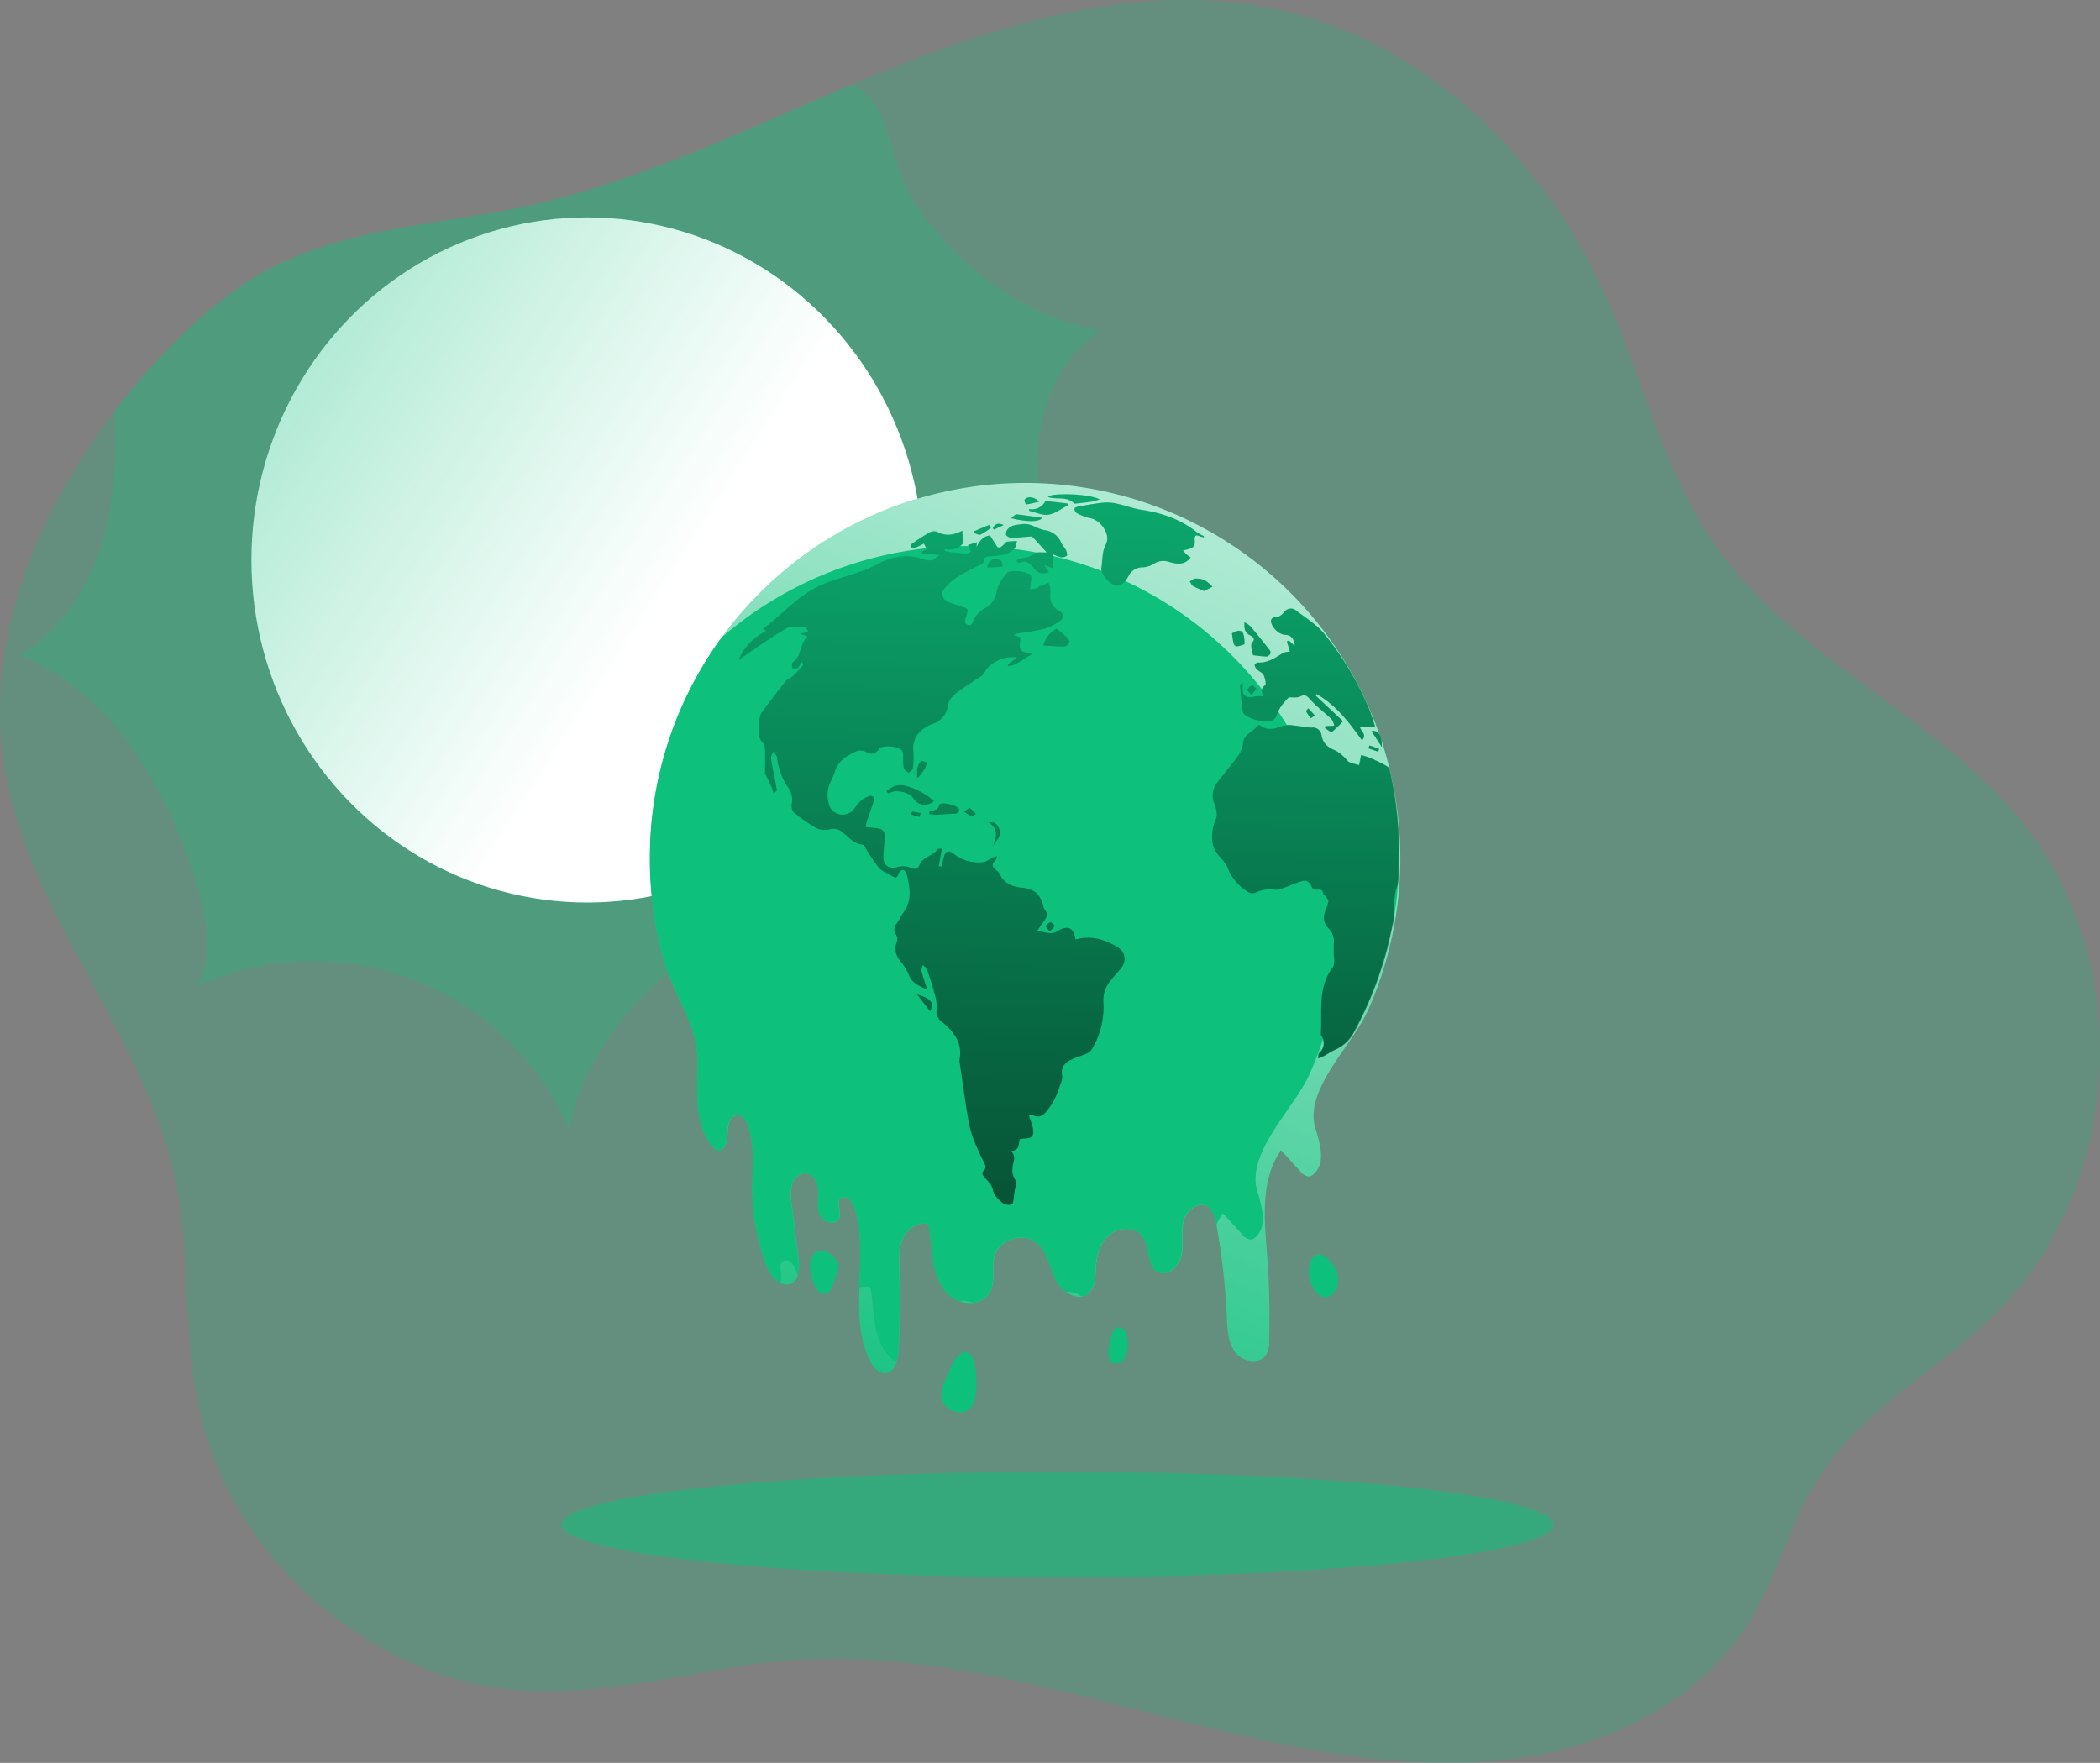 <svg id="Layer_1" data-name="Layer 1" xmlns="http://www.w3.org/2000/svg" xmlns:xlink="http://www.w3.org/1999/xlink" viewBox="0 0 608.15 510.57"><rect x="0" y="0" width="608.15" height="510.57" fill="#808080" stroke="none"/><defs><linearGradient id="linear-gradient" x1="-136.96" y1="-36.06" x2="208.56" y2="187.05" gradientUnits="userSpaceOnUse"><stop offset="0" stop-color="#fff" stop-opacity="0"/><stop offset="0.95" stop-color="#fff"/></linearGradient><linearGradient id="linear-gradient-2" x1="260.65" y1="421.99" x2="429.95" y2="-2.51" xlink:href="#linear-gradient"/><linearGradient id="linear-gradient-3" x1="300.15" y1="85.1" x2="290.28" y2="572.78" gradientUnits="userSpaceOnUse"><stop offset="0" stop-color="#010101" stop-opacity="0"/><stop offset="0.95" stop-color="#010101"/></linearGradient><linearGradient id="linear-gradient-4" x1="408.62" y1="87.36" x2="398.75" y2="575.04" xlink:href="#linear-gradient-3"/><linearGradient id="linear-gradient-5" x1="408.43" y1="87.29" x2="398.55" y2="574.97" xlink:href="#linear-gradient-3"/><linearGradient id="linear-gradient-6" x1="358.64" y1="86.28" x2="348.77" y2="573.96" xlink:href="#linear-gradient-3"/><linearGradient id="linear-gradient-7" x1="328.99" y1="85.68" x2="319.12" y2="573.36" xlink:href="#linear-gradient-3"/><linearGradient id="linear-gradient-8" x1="293.93" y1="84.97" x2="284.06" y2="572.65" xlink:href="#linear-gradient-3"/><linearGradient id="linear-gradient-9" x1="393.51" y1="86.99" x2="383.64" y2="574.67" xlink:href="#linear-gradient-3"/><linearGradient id="linear-gradient-10" x1="335.32" y1="85.81" x2="325.45" y2="573.49" xlink:href="#linear-gradient-3"/><linearGradient id="linear-gradient-11" x1="339.52" y1="85.89" x2="329.64" y2="573.57" xlink:href="#linear-gradient-3"/><linearGradient id="linear-gradient-12" x1="332.25" y1="85.75" x2="322.38" y2="573.42" xlink:href="#linear-gradient-3"/><linearGradient id="linear-gradient-13" x1="303.83" y1="85.17" x2="293.96" y2="572.85" xlink:href="#linear-gradient-3"/><linearGradient id="linear-gradient-14" x1="376.85" y1="86.65" x2="366.98" y2="574.33" xlink:href="#linear-gradient-3"/><linearGradient id="linear-gradient-15" x1="387.94" y1="86.87" x2="378.07" y2="574.55" xlink:href="#linear-gradient-3"/><linearGradient id="linear-gradient-16" x1="325.98" y1="85.62" x2="316.1" y2="573.3" xlink:href="#linear-gradient-3"/><linearGradient id="linear-gradient-17" x1="297.14" y1="85.04" x2="287.26" y2="572.71" xlink:href="#linear-gradient-3"/><linearGradient id="linear-gradient-18" x1="317.03" y1="85.44" x2="307.16" y2="573.12" xlink:href="#linear-gradient-3"/><linearGradient id="linear-gradient-19" x1="299.2" y1="85.08" x2="289.33" y2="572.76" xlink:href="#linear-gradient-3"/><linearGradient id="linear-gradient-20" x1="318.47" y1="85.47" x2="308.6" y2="573.15" xlink:href="#linear-gradient-3"/><linearGradient id="linear-gradient-21" x1="313.17" y1="85.36" x2="303.3" y2="573.04" xlink:href="#linear-gradient-3"/><linearGradient id="linear-gradient-22" x1="327.41" y1="85.65" x2="317.54" y2="573.33" xlink:href="#linear-gradient-3"/><linearGradient id="linear-gradient-23" x1="428.59" y1="87.7" x2="418.71" y2="575.38" xlink:href="#linear-gradient-3"/><linearGradient id="linear-gradient-24" x1="311.35" y1="85.32" x2="301.47" y2="573" xlink:href="#linear-gradient-3"/><linearGradient id="linear-gradient-25" x1="392.21" y1="86.96" x2="382.34" y2="574.64" xlink:href="#linear-gradient-3"/><linearGradient id="linear-gradient-26" x1="335.09" y1="85.8" x2="325.21" y2="573.48" xlink:href="#linear-gradient-3"/><linearGradient id="linear-gradient-27" x1="409.29" y1="87.31" x2="399.41" y2="574.98" xlink:href="#linear-gradient-3"/><linearGradient id="linear-gradient-28" x1="295.62" y1="85.01" x2="285.74" y2="572.68" xlink:href="#linear-gradient-3"/><linearGradient id="linear-gradient-29" x1="317.8" y1="85.45" x2="307.93" y2="573.13" xlink:href="#linear-gradient-3"/><linearGradient id="linear-gradient-30" x1="427.82" y1="87.68" x2="417.95" y2="575.36" xlink:href="#linear-gradient-3"/></defs><title>Global Warming</title><path d="M605.2,381.71C589,397.84,567.44,408.89,554.78,428c-8.87,13.36-12.55,29.59-21,43.2-17,27.27-50.91,40-83.06,40.56-70.86,1.3-137.44-39.86-209-27.94-36.22,6-66.79,14.27-101.15-3.82C113,465.44,91.06,439.14,84.71,408.33c-4.38-21.22-2.14-43.38-6.45-64.59-8.63-42.49-42.39-76.89-49.54-119.66-6.14-36.93,8.9-74,32-104,4.14-5.36,8.52-10.52,13.12-15.39,9.53-10.13,20.05-19.6,32.39-26,22.09-11.46,47.93-12.34,72.3-17.49,33.38-7,64.3-22.27,95.75-35.59q6.58-2.84,13.22-5.47C323.66,5.71,363.49-4.63,401.21,4.83c41,10.28,73.77,43.41,91.13,82,10.87,24,16.65,50.7,31.8,72.33,23.42,33.48,65.43,49.72,90.36,82.08C645.81,281.86,641.6,345.6,605.2,381.71Z" transform="translate(-27.34 -1.19)" fill="#0dc07c" opacity="0.24" style="isolation:isolate"/><path d="M377.05,222.22c-36.49-2.25-71.28,14-104.2,29.87-17.36,8.34-34.89,16.83-49.86,29s-27.28,28.54-30.82,47.47A80.51,80.51,0,0,0,84.11,287.08c5-7.47,3.44-17.39,1.12-26.08-7.74-29.14-24.33-58.35-52.1-70.16,12.13-7.12,20.13-19.88,24-33.38,3.44-12.06,3.86-24.79,3.37-37.38,4.14-5.36,8.52-10.52,13.11-15.39,9.54-10.13,20.06-19.6,32.4-26,22.09-11.46,47.93-12.34,72.3-17.49,33.38-7,64.3-22.27,95.75-35.59a15.49,15.49,0,0,1,5.79,4.56c5.64,7.33,6.55,20.33,11.85,28.78,12.06,19.29,32.05,33.8,54.52,38-15,9.61-20.58,29.77-17.53,47.37s13.11,33.1,23.74,47.44Q364.08,207.47,377.05,222.22Z" transform="translate(-27.34 -1.19)" fill="#0dc07c" opacity="0.24" style="isolation:isolate"/><ellipse cx="170.05" cy="162.18" rx="97.24" ry="99.21" fill="#0dc07c"/><ellipse cx="170.05" cy="162.18" rx="97.24" ry="99.21" fill="url(#linear-gradient)"/><path d="M423.27,294.23c-4.46,9.86-18.41,22.65-15,33.77,1.37,4.42,3,9.92-.35,13.11a2.51,2.51,0,0,1-1.51.81,3.29,3.29,0,0,1-2.45-1.44c-1.9-2-3.75-4.1-5.65-6.17-6.06,8.62-4.8,20.16-4,30.64a234.47,234.47,0,0,1,.56,24.72,8,8,0,0,1-.71,3.65c-1.68,3.12-6.83,2.49-9-.35s-2.39-6.66-2.53-10.24a201.62,201.62,0,0,0-3-26.75c0-.07,0-.18,0-.25-.38-2-.91-4.17-2.66-5.15-2.81-1.58-6.21,1.4-6.91,4.52s.11,6.45-.52,9.57-3.76,6.31-6.67,5c-3.57-1.62-2.34-7.16-4.62-10.35-2-2.84-6.63-2.84-9.4-.63s-3.89,5.86-4.1,9.36c-.21,2.88-.11,6.25-2.42,7.93a4,4,0,0,1-1.68.73,5.76,5.76,0,0,1-4.46-1.33,9.58,9.58,0,0,1-3.19-3.78c-1.68-3.58-2.35-7.89-5.4-10.42-3.85-3.19-10.73-1.08-12.2,3.72-1,3.43.39,7.47-1.37,10.59a6.36,6.36,0,0,1-4.77,3.05,8.79,8.79,0,0,1-4.24-.53,6.18,6.18,0,0,1-1.37-.66c-3.33-2.07-5.08-6-5.85-9.86s-.77-7.85-1.58-11.71c-2.87-.91-6.06,1.23-7.33,4s-1.15,6-1.08,9c.24,7.82.17,15.67-.21,23.49a14.73,14.73,0,0,1-.6,3.4c-.6,1.76-1.65,3.16-3.4,3.23-1.93,0-3.4-1.79-4.28-3.54-3.26-6.52-3.36-13.82-3.08-21.21.28-7.86.91-15.82-1.41-23.15-.56-1.78-2.42-3.92-3.92-2.77s.21,3.93-.56,5.79c-.88,2.14-4.39,1.33-5.44-.7s-.56-4.49-.56-6.77-1-5-3.23-5.47c-1.85-.38-3.71,1.12-4.34,2.95a12,12,0,0,0-.18,5.68c.67,5.33,1.33,10.66,2,16a11.39,11.39,0,0,1-.25,4.87,3.4,3.4,0,0,1-5.12,2.14,10.37,10.37,0,0,1-4-5.26,63.51,63.51,0,0,1-4-21.49c0-6.25.8-12.63-1.13-18.52-.49-1.57-1.57-3.33-3.22-3.26-2.21,0-2.81,3.05-2.81,5.26s-.91,5.23-3.12,5c-3.54-3.16-5-8.07-5.47-12.8s.14-9.5-.1-14.24c-.56-10.45-6.49-17.35-9.29-26.75a106.12,106.12,0,0,1-4.49-30.92,108.35,108.35,0,0,1,20.72-63.85s0,0,0,0a108.63,108.63,0,0,1,187,108.34Z" transform="translate(-27.34 -1.19)" fill="#0dc07c"/><path d="M423.27,294.23c-4.46,9.86-18.41,22.65-15,33.77,1.37,4.42,3,9.92-.35,13.11a2.51,2.51,0,0,1-1.51.81,3.29,3.29,0,0,1-2.45-1.44c-1.9-2-3.75-4.1-5.65-6.17-6.06,8.62-4.8,20.16-4,30.64a234.47,234.47,0,0,1,.56,24.72,8,8,0,0,1-.71,3.65c-1.68,3.12-6.83,2.49-9-.35s-2.39-6.66-2.53-10.24a201.62,201.62,0,0,0-3-26.75c0-.07,0-.18,0-.25-.38-2-.91-4.17-2.66-5.15-2.81-1.58-6.21,1.4-6.91,4.52s.11,6.45-.52,9.57-3.76,6.31-6.67,5c-3.57-1.62-2.34-7.16-4.62-10.35-2-2.84-6.63-2.84-9.4-.63s-3.89,5.86-4.1,9.36c-.21,2.88-.11,6.25-2.42,7.93a4,4,0,0,1-1.68.73,5.76,5.76,0,0,1-4.46-1.33,9.58,9.58,0,0,1-3.19-3.78c-1.68-3.58-2.35-7.89-5.4-10.42-3.85-3.19-10.73-1.08-12.2,3.72-1,3.43.39,7.47-1.37,10.59a6.36,6.36,0,0,1-4.77,3.05,8.79,8.79,0,0,1-4.24-.53,6.18,6.18,0,0,1-1.37-.66c-3.33-2.07-5.08-6-5.85-9.86s-.77-7.85-1.58-11.71c-2.87-.91-6.06,1.23-7.33,4s-1.15,6-1.08,9c.24,7.82.17,15.67-.21,23.49a14.73,14.73,0,0,1-.6,3.4c-.6,1.76-1.65,3.16-3.4,3.23-1.93,0-3.4-1.79-4.28-3.54-3.26-6.52-3.36-13.82-3.08-21.21.28-7.86.91-15.82-1.41-23.15-.56-1.78-2.42-3.92-3.92-2.77s.21,3.93-.56,5.79c-.88,2.14-4.39,1.33-5.44-.7s-.56-4.49-.56-6.77-1-5-3.23-5.47c-1.85-.38-3.71,1.12-4.34,2.95a12,12,0,0,0-.18,5.68c.67,5.33,1.33,10.66,2,16a11.39,11.39,0,0,1-.25,4.87,3.4,3.4,0,0,1-5.12,2.14,10.37,10.37,0,0,1-4-5.26,63.51,63.51,0,0,1-4-21.49c0-6.25.8-12.63-1.13-18.52-.49-1.57-1.57-3.33-3.22-3.26-2.21,0-2.81,3.05-2.81,5.26s-.91,5.23-3.12,5c-3.54-3.16-5-8.07-5.47-12.8s.14-9.5-.1-14.24c-.56-10.45-6.49-17.35-9.29-26.75a106.12,106.12,0,0,1-4.49-30.92,108.35,108.35,0,0,1,20.72-63.85s0,0,0,0a108.63,108.63,0,0,1,187,108.34Z" transform="translate(-27.34 -1.19)" fill="url(#linear-gradient-2)"/><path d="M406.47,312.5c-4.42,9.85-18.41,22.62-15,33.77,1.33,4.41,2.95,9.92-.39,13.11a2.41,2.41,0,0,1-1.5.81,3.34,3.34,0,0,1-2.46-1.44l-5.64-6.17a18.8,18.8,0,0,0-1.93,3.4c0-.07,0-.18,0-.25-.38-2-.91-4.17-2.66-5.15-2.81-1.58-6.21,1.4-6.91,4.52s.11,6.45-.52,9.57-3.76,6.31-6.67,5c-3.57-1.62-2.34-7.16-4.62-10.35-2-2.84-6.63-2.84-9.4-.63s-3.89,5.86-4.1,9.36c-.21,2.88-.11,6.25-2.42,7.93a4,4,0,0,1-1.68.73,6.1,6.1,0,0,0-4.46-1.33,9.58,9.58,0,0,1-3.19-3.78c-1.68-3.58-2.35-7.89-5.4-10.42-3.85-3.19-10.73-1.08-12.2,3.72-1,3.43.39,7.47-1.37,10.59a6.36,6.36,0,0,1-4.77,3.05,7.55,7.55,0,0,0-4.24-.53,6.18,6.18,0,0,1-1.37-.66c-3.33-2.07-5.08-6-5.85-9.86s-.77-7.85-1.58-11.71c-2.87-.91-6.06,1.23-7.33,4s-1.15,6-1.08,9c.24,7.82.17,15.67-.21,23.49a14.73,14.73,0,0,1-.6,3.4.26.26,0,0,1-.14-.07c-3.33-2.1-5.08-6-5.86-9.85s-.77-7.85-1.54-11.71a4.81,4.81,0,0,0-3.22.11c.28-7.86.91-15.82-1.41-23.15-.56-1.78-2.42-3.92-3.92-2.77s.21,3.93-.56,5.79c-.88,2.14-4.39,1.33-5.44-.7s-.56-4.49-.56-6.77-1-5-3.23-5.47c-1.85-.38-3.71,1.12-4.34,2.95a12,12,0,0,0-.18,5.68c.67,5.33,1.33,10.66,2,16a11.39,11.39,0,0,1-.25,4.87c-.11-.42-.21-.88-.35-1.3-.56-1.82-2.42-3.93-3.93-2.77s.21,3.93-.56,5.79a1.46,1.46,0,0,1-.28.42,10.37,10.37,0,0,1-4-5.26,63.51,63.51,0,0,1-4-21.49c0-6.25.8-12.63-1.13-18.52-.49-1.57-1.57-3.33-3.22-3.26-2.21,0-2.81,3.05-2.81,5.26s-.91,5.23-3.12,5c-3.54-3.16-5-8.07-5.47-12.8s.14-9.5-.1-14.24c-.56-10.45-6.49-17.35-9.29-26.75a106.12,106.12,0,0,1-4.49-30.92,108.35,108.35,0,0,1,20.72-63.85s0,0,0,0A108.62,108.62,0,0,1,406.47,312.5Z" transform="translate(-27.34 -1.19)" fill="#0dc07c"/><path d="M350.8,275.37c-3.68-2.12-7.64-3.4-12-2.07-.46-3.45-2.21-4.25-5.3-2.43a3.2,3.2,0,0,1-1.73.6c-1.3-.09-2.59-.4-4.09-.66.59-.85,1.21-1.77,1.88-2.66.87-1.13,1.41-2.25.32-3.57a2.75,2.75,0,0,1-.42-1c-.86-3.38-2.56-4.91-6-5.27-2.84-.3-5.31-1.14-6.6-4a2.75,2.75,0,0,0-.88-1c-1.24-.91-1.66-1.83-.33-3,.28-.26.31-.8.45-1.21-1.71.46-3,1.75-4.39,1.83a11.52,11.52,0,0,1-8.16-2.46c-1.4-1.15-2.43-.87-2.89.94-.24.92-.44,1.84-.66,2.76l-.81-.17c.31-1.61.61-3.22.94-5-.39,0-1.11-.1-1.28.15-1.37,2-4.3,2.13-5.27,4.59-.48,1.23-1.32,1.29-2.6.75a5.6,5.6,0,0,0-3.59-.22c-2.44.76-4.3-.35-4.23-2.95.06-1.89.27-3.78.42-5.67a2.14,2.14,0,0,0-2-2.53c-1.11-.18-2.23-.26-3.58-.41.19-.79.31-1.45.52-2.08.56-1.68,1.2-3.34,1.72-5s-.17-2.34-1.66-1.7a7.55,7.55,0,0,0-3.11,2.47c-1.08,1.56-2.18,2.77-4.2,2.71a4,4,0,0,1-3.91-3.06,9.32,9.32,0,0,1-.17-4.42c.36-1.7,1.41-3.24,1.9-4.92,1-3.31,3.64-4.73,6.42-6a3.35,3.35,0,0,1,2.53.23c1.62.86,2.77.81,3.87-.83.87-1.3,6-.79,6.74.62a4.78,4.78,0,0,1,.23,1.84,14.27,14.27,0,0,0,.15,3c.16.59.93,1,1.43,1.5.44-.46,1.2-.89,1.26-1.4a21.82,21.82,0,0,0,.12-4.71c-.38-4.34,2.08-6.77,5.68-8.15a6.19,6.19,0,0,0,4.28-5.05c.4-2.69,2.41-3.78,4.23-5.1s4-2.62,5.91-3.94a2,2,0,0,0,.52-.77c1.35-2.85,5.93-5,9.35-4.3l-2.66,2,.28.45c2.69-.29,4.51-2.47,6.94-3.46-1.2-.5-2.84-.45-3.4-1.2s-.13-2.35-.13-3.7l-2.1-.66c1-.28,1.42-.46,1.87-.53a63.64,63.64,0,0,0,6.92-1.17,14,14,0,0,0,4.81-2.42c1.41-1.14,1-2.27-.67-3.08a3.54,3.54,0,0,1-.84-.67c-1.35-1.31-1.47-2.89-1.25-4.67A7.32,7.32,0,0,0,331,170c-.78.28-1.58.54-2.35.87-.4.17-.72.57-1.13.69a11.92,11.92,0,0,1-1.9.28c.08-.59.19-1.17.23-1.77s.34-1.7,0-2.2c-.85-1.24-6.06-1.83-6.95-.7-1.22,1.55-2.59,3.34-2.88,5.18a6.72,6.72,0,0,1-3.84,5.19A9,9,0,0,0,309.7,180c-.64.84-.64,2.68-2.1,2.14s-.53-2.07-.23-3.12.27-1.57-.79-1.91c-1.55-.49-3.1-1-4.63-1.55-1.38-.48-2.19-2.37-1.47-3.41,2.31-3.3,5.86-4.89,9.26-6.69.89-.47,2.45-1.05,2.46-1.6,0-1.42.87-1.38,1.68-1.51a40.78,40.78,0,0,0,4.32-.55,6.71,6.71,0,0,0,2.82-1.62c.53-.5.58-1.49.85-2.26a19.77,19.77,0,0,0-2.89.16c-.43.08-.75.65-1.14,1s-1,.8-1.38,1l-2.41-3.81c-2.18.22-3.15,1.79-4,3.52.05-.38.11-.76.23-1.56l-2.62.8c.28.58.56,1.17.9,1.9-.35.17-.85.61-1.33.59-1.53-.05-3.06-.25-4.58-.43a17.54,17.54,0,0,1-1.72-.36c0-.18,0-.36,0-.54a5.1,5.1,0,0,0,5.29-1.61c-.08-1.48-.13-2.54-.19-3.71-2.38,1.26-4.79,1.72-7.33.32a2.69,2.69,0,0,0-2.18.21,55.77,55.77,0,0,0-5.09,3.28c-.28.19-.25.82-.37,1.25a4.34,4.34,0,0,0,1.31-.09c.93-.38,1.81-.86,2.53-1.21.41.79.63,1.21.84,1.63l-1.38.67c0,.19,0,.37,0,.55l5.07.48c-.95.63-1.65,1.46-2.44,1.54a8,8,0,0,1-3.07-.61c-4.71-1.42-9-.28-13.12,2a34.35,34.35,0,0,1-5.35,2.2c-3.56,1.25-7.28,2.13-10.69,3.69-6.31,2.87-10.76,8.32-16.26,12.33-.09.07-.12.21-.2.36l1,.41a16.71,16.71,0,0,0-8.09,8.41,7.77,7.77,0,0,0,1.27-.84c4.19-2.81,8.29-5.77,12.64-8.29,1.35-.78,3.39-.46,5.11-.45.39,0,.78.82,1.25,1.35l-2.55.7,2.28.71c-2.38,2.15-1.63,5.62-4.22,7.48-.31.22-.37,1-.27,1.49a1.19,1.19,0,0,0,1,.58,2.66,2.66,0,0,0,1.17-1,4,4,0,0,0,.37-1.19c.46.33.77.87.64,1a36.51,36.51,0,0,1-3,3.2c-.56.53-1.48.73-1.95,1.31-2.43,3.05-4.81,6.14-7.1,9.31a5.23,5.23,0,0,0-.62,2.5c-.09,1,.09,2,0,3a3.42,3.42,0,0,0,1.06,3.22c.54.47.56,1.67.59,2.55.07,2.08,0,4.16,0,6.24a.87.87,0,0,0,.13.36c.64,1.32,1.31,2.64,1.92,4a10.19,10.19,0,0,1,.42,1.46l.94-.75c-.08-.6-.13-1.2-.25-1.78-.48-2.54-1-5.07-1.42-7.62-.09-.6.42-1.29.66-1.93.37.54,1,1,1.07,1.62a18.91,18.91,0,0,0,3.17,8.69,6.21,6.21,0,0,1,1.1,4.83,3,3,0,0,0,.54,2.38,47.32,47.32,0,0,0,6.65,4.66,5.88,5.88,0,0,0,3.81.31,3.8,3.8,0,0,1,3.49.7c1.94,1.42,3.46,3.58,6.2,3.76.3,0,.54.77.81,1.18a50.63,50.63,0,0,0,3.77,5.52c.91,1,2.44,1.51,3.66,2.29,1,.63,1.67.84,2-.65a1.83,1.83,0,0,1,1.24-1.07c.3-.05,1,.63,1.07,1.08,1,3.85,1.71,7.68-.88,11.27-.74,1-1.25,2.21-2,3.22a2.5,2.5,0,0,0-.1,3.27,2.59,2.59,0,0,1,.15,2.11c-.87,2-.27,3.66.91,5.3a19,19,0,0,1,2.59,4.15c.89,2.39,2.9,3.1,4.77,4.11l.42-.33c-.52-1.61-1.1-3.21-1.5-4.84-.13-.53.24-1.17.38-1.76.4.39,1,.71,1.16,1.18.77,2.2,1.51,4.43,2.09,6.69a13.83,13.83,0,0,1,.77,5,3.37,3.37,0,0,0,1.42,3.49c3.41,2.85,6.12,6.1,5.17,11a3.63,3.63,0,0,0,.09,1.13c.89,6,1.66,12,2.76,18a37.41,37.41,0,0,0,2.5,7c.62,1.55,1.48,3,2.11,4.55a1.55,1.55,0,0,1-.33,1.38c-1,.92-.36,1.48.25,2.21.84,1,2,2,2.22,3.2.36,2.08,1.78,3.16,3.15,4.28a3.09,3.09,0,0,0,2.44.17c.35-.11.41-1.22.53-1.89a18.09,18.09,0,0,1,.45-2.9,2.76,2.76,0,0,0-.34-2.8,5.09,5.09,0,0,1-.49-2.73c0-1.68,1.33-3.39-.42-5.1,2.44-.15,2.24-2,2.46-3.4,1.55-.53,3.92.33,4-2.09,0-1.6-.81-3.22-1.29-4.94a4,4,0,0,1,1.2.11c1.74.73,2.85.2,4-1.31a20.55,20.55,0,0,0,3.61-6.74c.32-1.13,1-2.34.82-3.4-.4-2.4.67-3.78,2.59-4.69,1.46-.69,3-1.11,4.52-1.77a3.53,3.53,0,0,0,1.59-1.39,23.89,23.89,0,0,0,3.27-13.44,8.61,8.61,0,0,1,1.82-6c.88-1.16,1.86-2.25,2.83-3.33C353.71,279.91,353.55,277,350.8,275.37Z" transform="translate(-27.34 -1.19)" fill="#0dc07c"/><path d="M432.3,251.53a100.5,100.5,0,0,0-2.58-27.44,2.08,2.08,0,0,0-1-1.15c-1.48-.81-3-1.56-4.54-2.23a26.23,26.23,0,0,0-2.71-.86c-.26,1.26-.42,2.08-.59,2.9a22.35,22.35,0,0,1-2.82-.84c-.48-.2-.78-.79-1.2-1.15a11.63,11.63,0,0,0-2.74-2.18c-2.14-.87-3.74-2-4.13-4.45a2.52,2.52,0,0,0-2.8-2.25c-1.69,0-3.37-.45-5.07-.58a8.14,8.14,0,0,0-3.52.09c-2.51,1-4.84,1.33-6.79-.41a23.54,23.54,0,0,1-2.87,2.5,3.86,3.86,0,0,0-1.78,3.1,8.47,8.47,0,0,1-1.44,3.49c-2,2.76-4.27,5.32-6.27,8.07a6,6,0,0,0-.5,5.94c.47,1.31.9,3.09.39,4.22a12.79,12.79,0,0,0-1,6.94,6.56,6.56,0,0,0,1.11,2.73c1,1.56,2.68,2.85,3.29,4.53a14.32,14.32,0,0,0,5.69,6.85,2.58,2.58,0,0,0,2.23.38,9.84,9.84,0,0,1,6.07-.91,5.29,5.29,0,0,0,2.14-.52c1.83-.64,3.61-1.46,5.47-2a2.1,2.1,0,0,1,2.66,1.55,1.82,1.82,0,0,0,1.43.95c1.09-.07,1.91-.11,2,1.27,0,.21.42.36.58.58.34.46.91,1,.88,1.43a9.34,9.34,0,0,1-.78,2.51c-.77,2-.78,3.66.81,5.39a5.4,5.4,0,0,1,1.54,4.52,34.59,34.59,0,0,0,.11,4.54,3.83,3.83,0,0,1-.35,2.15c-4.5,5.87-3.09,12.78-3.51,19.36a1,1,0,0,0,.14.54,3.64,3.64,0,0,1-.57,5c-.24.24-.18.76-.35,1.61.9-.38,1.44-.57,1.94-.84,1-.54,1.93-1.21,3-1.68a11.27,11.27,0,0,0,5.35-4.88,107.18,107.18,0,0,0,9.26-22.57c1-3.3,1.6-6.69,2.37-10A79.65,79.65,0,0,0,432.3,251.53Z" transform="translate(-27.34 -1.19)" fill="#0dc07c"/><path d="M399.57,185.06c1.62.07,2.67,1.19,2.69,3.18l-1.65-1.53-.6.23c.29,1,.58,1.95.89,3a5.3,5.3,0,0,0-1.88.3c-2.31,1.37-4.47,3-7.39,2.83-.32,0-.94.41-.95.65a1.91,1.91,0,0,0,.57,1.26c.62.61,1.64,1,2,1.68.45.92.84,2.79.48,3-1.54,1-.85,2.1-.6,3.25a8,8,0,0,0-1.85-.09c-3.54.73-4.35,0-4-3.55,0-.06-.17-.14-.37-.31-.18.34-.49.65-.46.94.21,2.45.44,4.9.76,7.33a1.86,1.86,0,0,0,.84,1.16,11.63,11.63,0,0,0,6.51,1.71,2.39,2.39,0,0,0,2.49-1.82,12,12,0,0,1,1.47-2.78,27,27,0,0,1,2-2.32c1.08-.07,2.39.18,3.35-.28,1.3-.64,1.91-.27,2.71.66a36.27,36.27,0,0,0,3.08,3c1.11,1,2.31,1.94,3.36,3a5.58,5.58,0,0,1,.71,1.82l-2.45.1c-.08.19-.17.38-.25.56.68.42,1.74,1.35,2,1.18a31.54,31.54,0,0,0,3.24-3.15l-8-7.5.34-.35c5.63,3.14,9.4,8.19,13.17,13.39,1.53-1.77-.36-2.57-.66-4h4.45c-.64-1.88-1.09-3.62-1.79-5.24a89.29,89.29,0,0,0-13-21.71c-2.17-2.6-5.21-4.49-8-6.56a2.32,2.32,0,0,0-3.42.2c-.79.95-1.59,1.75-3,1.56-.28,0-.94.67-.95,1.05C395.36,182.72,397.67,185,399.57,185.06Z" transform="translate(-27.34 -1.19)" fill="#0dc07c"/><path d="M370.94,161.75a12.9,12.9,0,0,1-1-1.15c2.94-.61,3.56-1,3.39-2.94-.14-1.63.47-1.6,1.62-1.08a4.36,4.36,0,0,0,1,.21l.07-.33a14,14,0,0,1-2.12-1.16c-4.68-3.74-10.1-5.56-15.95-6.46-2.4-.36-4.71-1.26-7.1-1.78a12.66,12.66,0,0,0-3.87-.32c-2.43.24-4.84.7-7.25,1.12-.45.08-1.15.29-1.21.56a1.45,1.45,0,0,0,.51,1.29,13.5,13.5,0,0,0,3.8,1.5c3.24.49,6.26,4.75,4.77,7.6-1.19,2.28-.92,4.6-1.32,6.89-.28,1.68,2.76,5.13,4.47,5.09a3.42,3.42,0,0,0,2-.82,7.77,7.77,0,0,0,1.43-2,4.48,4.48,0,0,1,4.14-2.47,7,7,0,0,0,3.14-1,5,5,0,0,1,4.22-.64c2,.59,4.48,1.32,6.49-1.21A13.48,13.48,0,0,1,370.94,161.75Z" transform="translate(-27.34 -1.19)" fill="#0dc07c"/><path d="M320.35,156.94c1.77,0,3.54-.24,5.31-.36a1,1,0,0,1,.71.16c1.31,1.38,2.59,2.79,4.09,4.43-1.51.08-2.77-.22-3.43.28a5.54,5.54,0,0,1-3.58,1.34,5,5,0,0,0-1.65.61c0,.17.05.35.08.52.27.1.62.36.8.27,2.16-1,3.08.42,4.24,1.83a3.24,3.24,0,0,0,4.17.79l-1.35-2,2.64,1v-4.05a10.32,10.32,0,0,0,2.18.83,2.43,2.43,0,0,0,1.73-.43c.22-.2,0-1.08-.21-1.55-.41-.84-1.12-1.55-1.48-2.41a6,6,0,0,0-4.58-3.46c-2.31-.29-4-2.14-6.68-1.76-1.58.23-3,.17-4.1,1.38a2.15,2.15,0,0,0-.55,1.79A2.06,2.06,0,0,0,320.35,156.94Z" transform="translate(-27.34 -1.19)" fill="#0dc07c"/><path d="M297.84,233.22a20.26,20.26,0,0,0-8.36-4.48,6.26,6.26,0,0,0-3,.09,10.18,10.18,0,0,0-2.42,1.47l.48.68,1.37-.48c1.61-.57,5.13.49,5.83,1.74C293,234.44,295.64,235,297.84,233.22Z" transform="translate(-27.34 -1.19)" fill="#0dc07c"/><path d="M389.38,185.22c.92.46,1.6,1,.5,2.16-.33.34-.13,1.26-.08,1.91a11.34,11.34,0,0,0,.45,1.68c1.18.12,2.54.32,3.91.36.37,0,.84-.45,1.08-.81a1.1,1.1,0,0,0-.16-1q-2.73-3.5-5.57-6.91a8.59,8.59,0,0,0-1.77-1.21C387.57,183.32,387.92,184.48,389.38,185.22Z" transform="translate(-27.34 -1.19)" fill="#0dc07c"/><path d="M337,187.14c.13-.33-.32-1-.67-1.35-.81-.8-1.72-1.49-3-2.53a8,8,0,0,0-3.89,4.88c2.26.12,4.25.32,6.23.28C336.18,188.41,336.81,187.67,337,187.14Z" transform="translate(-27.34 -1.19)" fill="#0dc07c"/><path d="M338.4,147c.12.12.49,0,.74,0,1.44-.16,2.89-.28,4.32-.51a18.19,18.19,0,0,0,2.37-.67c-3.2-1.68-13.34-1.9-15-.84.09.09.17.21.27.24C333.48,145.92,336.32,144.87,338.4,147Z" transform="translate(-27.34 -1.19)" fill="#0dc07c"/><path d="M325.38,148.62l0,.53c1.88.42,3.85,1.39,5.62,1.1,2-.32,3.77-1.78,5.64-2.75l-.19-.51c-2-.22-3.95-.46-5.92-.67-.18,0-.46,0-.53.14A4.39,4.39,0,0,1,325.38,148.62Z" transform="translate(-27.34 -1.19)" fill="#0dc07c"/><path d="M299.73,237.06c1.53-.08,3.07-.07,4.59-.26a1.4,1.4,0,0,0,.8-1.12c-.35-1.36-5.45-2.5-5.79-1.31-.48,1.68-1.79,1.43-2.82,1.89,0,.22-.07.44-.1.66.64.1,1.28.23,1.93.27A13.31,13.31,0,0,0,299.73,237.06Z" transform="translate(-27.34 -1.19)" fill="#0dc07c"/><path d="M376.34,169.29a6.08,6.08,0,0,0-2.74-.54c-.57,0-1.14.53-1.7.82.31.48.52,1.13,1,1.39a28.25,28.25,0,0,0,3.25,1.4l2.31-1.26A11,11,0,0,0,376.34,169.29Z" transform="translate(-27.34 -1.19)" fill="#0dc07c"/><path d="M387.76,187.76c0-3.93-.87-4.71-3.66-3.15C384.66,188.87,384.66,188.87,387.76,187.76Z" transform="translate(-27.34 -1.19)" fill="#0dc07c"/><path d="M329.2,151.15c-2.52-.35-5-.74-7.49-1-.41,0-.88.59-1.61,1.12C325,152.46,328.32,152.39,329.2,151.15Z" transform="translate(-27.34 -1.19)" fill="#0dc07c"/><path d="M295.78,222c-.57-.15-1.24-.55-1.67-.37s-.7.92-.95,1.46a3.16,3.16,0,0,0-.25,1.15c0,.73,0,1.47,0,2.21l.51-.2c.61-.83,1.28-1.62,1.81-2.49A7.86,7.86,0,0,0,295.78,222Z" transform="translate(-27.34 -1.19)" fill="#0dc07c"/><path d="M313.19,165.58l4.38-.27c.26-1.25-.17-2-1.59-2.22S313.4,163.89,313.19,165.58Z" transform="translate(-27.34 -1.19)" fill="#0dc07c"/><path d="M292.88,289.17l3.85,4.95C297.89,291.41,297,290.44,292.88,289.17Z" transform="translate(-27.34 -1.19)" fill="#0dc07c"/><path d="M316.66,241.15c-.47-.91-.89-2.13-3-1.75,3.17,2,2,4.42,1.3,6.85C315.76,244.53,317.75,243.26,316.66,241.15Z" transform="translate(-27.34 -1.19)" fill="#0dc07c"/><path d="M311.34,156a17.05,17.05,0,0,0,3-2l-.57-.79-4.43,1.87-.09.46C309.94,155.7,310.8,156.24,311.34,156Z" transform="translate(-27.34 -1.19)" fill="#0dc07c"/><path d="M328.34,146.47c-1.62-1.53-3.56-1.61-4.28-.58-.18.27.34,1.42.44,1.4C325.63,147.14,326.75,146.84,328.34,146.47Z" transform="translate(-27.34 -1.19)" fill="#0dc07c"/><path d="M427.52,217.58c.1-3.36-1-5-3-4.65Z" transform="translate(-27.34 -1.19)" fill="#0dc07c"/><path d="M308.77,237.64c.28.11.82-.47,1.24-.73l-1.92-1.8-1.54,1.16A13.3,13.3,0,0,0,308.77,237.64Z" transform="translate(-27.34 -1.19)" fill="#0dc07c"/><path d="M391.25,200.64c-.45-.33-1-1-1.34-.92a2.2,2.2,0,0,0-1.33,1.21c-.1.25.57.82,1.16,1.61Z" transform="translate(-27.34 -1.19)" fill="#0dc07c"/><path d="M330.05,269.39c.35.44.71.87,1.3,1.59.62-.7,1.25-1.12,1.34-1.63.06-.3-.8-1.09-1.18-1.05S330.53,269,330.05,269.39Z" transform="translate(-27.34 -1.19)" fill="#0dc07c"/><path d="M405.57,207.2a12.32,12.32,0,0,0,1.36,2s.57-.36,1.21-.77l-1.93-2.1C406,206.64,405.5,207.06,405.57,207.2Z" transform="translate(-27.34 -1.19)" fill="#0dc07c"/><path d="M291.14,237.11l2.52.7c.1-.38.19-.76.29-1.14-.79-.16-1.58-.36-2.38-.44C291.45,236.22,291.28,236.8,291.14,237.11Z" transform="translate(-27.34 -1.19)" fill="#0dc07c"/><path d="M318,153.25c-1.6-.8-2.56-.33-3.14.89l.31.44Z" transform="translate(-27.34 -1.19)" fill="#0dc07c"/><path d="M423.63,217.94l2.81.95.29-.81-2.8-1Z" transform="translate(-27.34 -1.19)" fill="#0dc07c"/><path d="M350.8,275.37c-3.68-2.12-7.64-3.4-12-2.07-.46-3.45-2.21-4.25-5.3-2.43a3.2,3.2,0,0,1-1.73.6c-1.3-.09-2.59-.4-4.09-.66.59-.85,1.21-1.77,1.88-2.66.87-1.13,1.41-2.25.32-3.57a2.75,2.75,0,0,1-.42-1c-.86-3.38-2.56-4.91-6-5.27-2.84-.3-5.31-1.14-6.6-4a2.75,2.75,0,0,0-.88-1c-1.24-.91-1.66-1.83-.33-3,.28-.26.31-.8.45-1.21-1.71.46-3,1.75-4.39,1.83a11.52,11.52,0,0,1-8.16-2.46c-1.4-1.15-2.43-.87-2.89.94-.24.92-.44,1.84-.66,2.76l-.81-.17c.31-1.61.61-3.22.94-5-.39,0-1.11-.1-1.28.15-1.37,2-4.3,2.13-5.27,4.59-.48,1.23-1.32,1.29-2.6.75a5.6,5.6,0,0,0-3.59-.22c-2.44.76-4.3-.35-4.23-2.95.06-1.89.27-3.78.42-5.67a2.14,2.14,0,0,0-2-2.53c-1.11-.18-2.23-.26-3.58-.41.19-.79.31-1.45.52-2.08.56-1.68,1.2-3.34,1.72-5s-.17-2.34-1.66-1.7a7.55,7.55,0,0,0-3.11,2.47c-1.08,1.56-2.18,2.77-4.2,2.71a4,4,0,0,1-3.91-3.06,9.32,9.32,0,0,1-.17-4.42c.36-1.7,1.41-3.24,1.9-4.92,1-3.31,3.64-4.73,6.42-6a3.35,3.35,0,0,1,2.53.23c1.62.86,2.77.81,3.87-.83.87-1.3,6-.79,6.74.62a4.78,4.78,0,0,1,.23,1.84,14.27,14.27,0,0,0,.15,3c.16.59.93,1,1.43,1.5.44-.46,1.2-.89,1.26-1.4a21.82,21.82,0,0,0,.12-4.71c-.38-4.34,2.08-6.77,5.68-8.15a6.19,6.19,0,0,0,4.28-5.05c.4-2.69,2.41-3.78,4.23-5.1s4-2.62,5.91-3.94a2,2,0,0,0,.52-.77c1.35-2.85,5.93-5,9.35-4.3l-2.66,2,.28.45c2.69-.29,4.51-2.47,6.94-3.46-1.2-.5-2.84-.45-3.4-1.2s-.13-2.35-.13-3.7l-2.1-.66c1-.28,1.42-.46,1.87-.53a63.64,63.64,0,0,0,6.92-1.17,14,14,0,0,0,4.81-2.42c1.41-1.14,1-2.27-.67-3.08a3.54,3.54,0,0,1-.84-.67c-1.35-1.31-1.47-2.89-1.25-4.67A7.32,7.32,0,0,0,331,170c-.78.28-1.58.54-2.35.87-.4.17-.72.57-1.13.69a11.92,11.92,0,0,1-1.9.28c.08-.59.19-1.17.23-1.77s.34-1.7,0-2.2c-.85-1.24-6.06-1.83-6.95-.7-1.22,1.55-2.59,3.34-2.88,5.18a6.72,6.72,0,0,1-3.84,5.19A9,9,0,0,0,309.7,180c-.64.84-.64,2.68-2.1,2.14s-.53-2.07-.23-3.12.27-1.57-.79-1.91c-1.55-.49-3.1-1-4.63-1.55-1.38-.48-2.19-2.37-1.47-3.41,2.31-3.3,5.86-4.89,9.26-6.69.89-.47,2.45-1.05,2.46-1.6,0-1.42.87-1.38,1.68-1.51a40.78,40.78,0,0,0,4.32-.55,6.71,6.71,0,0,0,2.82-1.62c.53-.5.58-1.49.85-2.26a19.77,19.77,0,0,0-2.89.16c-.43.08-.75.65-1.14,1s-1,.8-1.38,1l-2.41-3.81c-2.18.22-3.15,1.79-4,3.52.05-.38.11-.76.23-1.56l-2.62.8c.28.58.56,1.17.9,1.9-.35.17-.85.61-1.33.59-1.53-.05-3.06-.25-4.58-.43a17.54,17.54,0,0,1-1.72-.36c0-.18,0-.36,0-.54a5.1,5.1,0,0,0,5.29-1.61c-.08-1.48-.13-2.54-.19-3.71-2.38,1.26-4.79,1.72-7.33.32a2.69,2.69,0,0,0-2.18.21,55.77,55.77,0,0,0-5.09,3.28c-.28.19-.25.82-.37,1.25a4.34,4.34,0,0,0,1.31-.09c.93-.38,1.81-.86,2.53-1.21.41.79.63,1.21.84,1.63l-1.38.67c0,.19,0,.37,0,.55l5.07.48c-.95.63-1.65,1.46-2.44,1.54a8,8,0,0,1-3.07-.61c-4.71-1.42-9-.28-13.12,2a34.35,34.35,0,0,1-5.35,2.2c-3.56,1.25-7.28,2.13-10.69,3.69-6.31,2.87-10.76,8.32-16.26,12.33-.09.07-.12.21-.2.36l1,.41a16.71,16.71,0,0,0-8.09,8.41,7.77,7.77,0,0,0,1.27-.84c4.19-2.81,8.29-5.77,12.64-8.29,1.35-.78,3.39-.46,5.11-.45.39,0,.78.82,1.25,1.35l-2.55.7,2.28.71c-2.38,2.15-1.63,5.62-4.22,7.48-.31.22-.37,1-.27,1.49a1.19,1.19,0,0,0,1,.58,2.66,2.66,0,0,0,1.17-1,4,4,0,0,0,.37-1.19c.46.33.77.87.64,1a36.51,36.51,0,0,1-3,3.2c-.56.53-1.48.73-1.95,1.31-2.43,3.05-4.81,6.14-7.1,9.31a5.23,5.23,0,0,0-.62,2.5c-.09,1,.09,2,0,3a3.42,3.42,0,0,0,1.06,3.22c.54.47.56,1.67.59,2.55.07,2.08,0,4.16,0,6.24a.87.87,0,0,0,.13.36c.64,1.32,1.31,2.64,1.92,4a10.19,10.19,0,0,1,.42,1.46l.94-.75c-.08-.6-.13-1.2-.25-1.78-.48-2.54-1-5.07-1.42-7.62-.09-.6.42-1.29.66-1.93.37.54,1,1,1.07,1.62a18.91,18.91,0,0,0,3.17,8.69,6.21,6.21,0,0,1,1.1,4.83,3,3,0,0,0,.54,2.38,47.32,47.32,0,0,0,6.65,4.66,5.88,5.88,0,0,0,3.81.31,3.8,3.8,0,0,1,3.49.7c1.94,1.42,3.46,3.58,6.2,3.76.3,0,.54.77.81,1.18a50.63,50.63,0,0,0,3.77,5.52c.91,1,2.44,1.51,3.66,2.29,1,.63,1.67.84,2-.65a1.83,1.83,0,0,1,1.24-1.07c.3-.05,1,.63,1.07,1.08,1,3.85,1.71,7.68-.88,11.27-.74,1-1.25,2.21-2,3.22a2.5,2.5,0,0,0-.1,3.27,2.59,2.59,0,0,1,.15,2.11c-.87,2-.27,3.66.91,5.3a19,19,0,0,1,2.59,4.15c.89,2.39,2.9,3.1,4.77,4.11l.42-.33c-.52-1.61-1.1-3.21-1.5-4.84-.13-.53.24-1.17.38-1.76.4.39,1,.71,1.16,1.18.77,2.2,1.51,4.43,2.09,6.69a13.83,13.83,0,0,1,.77,5,3.37,3.37,0,0,0,1.42,3.49c3.41,2.85,6.12,6.1,5.17,11a3.63,3.63,0,0,0,.09,1.13c.89,6,1.66,12,2.76,18a37.41,37.41,0,0,0,2.5,7c.62,1.55,1.48,3,2.11,4.55a1.55,1.55,0,0,1-.33,1.38c-1,.92-.36,1.48.25,2.21.84,1,2,2,2.22,3.2.36,2.08,1.78,3.16,3.15,4.28a3.09,3.09,0,0,0,2.44.17c.35-.11.41-1.22.53-1.89a18.09,18.09,0,0,1,.45-2.9,2.76,2.76,0,0,0-.34-2.8,5.09,5.09,0,0,1-.49-2.73c0-1.68,1.33-3.39-.42-5.1,2.44-.15,2.24-2,2.46-3.4,1.55-.53,3.92.33,4-2.09,0-1.6-.81-3.22-1.29-4.94a4,4,0,0,1,1.2.11c1.74.73,2.85.2,4-1.31a20.55,20.55,0,0,0,3.61-6.74c.32-1.13,1-2.34.82-3.4-.4-2.4.67-3.78,2.59-4.69,1.46-.69,3-1.11,4.52-1.77a3.53,3.53,0,0,0,1.59-1.39,23.89,23.89,0,0,0,3.27-13.44,8.61,8.61,0,0,1,1.82-6c.88-1.16,1.86-2.25,2.83-3.33C353.71,279.91,353.55,277,350.8,275.37Z" transform="translate(-27.34 -1.19)" fill="url(#linear-gradient-3)"/><path d="M431.76,258.39a8.89,8.89,0,0,0,.61-3.22c0-1.67.07-3.54.07-3.57.08-1.57.12-3.15.11-4.72a102.46,102.46,0,0,0-2.69-22.72,2.1,2.1,0,0,0-1-1.15c-1.49-.81-3-1.56-4.55-2.23a26.23,26.23,0,0,0-2.71-.86c-.25,1.26-.42,2.08-.59,2.9a24.1,24.1,0,0,1-2.82-.83c-.48-.21-.78-.8-1.2-1.16a11.43,11.43,0,0,0-2.74-2.18c-2.14-.87-3.74-2-4.13-4.45a2.52,2.52,0,0,0-2.79-2.25c-1.7,0-3.38-.45-5.08-.58a8.08,8.08,0,0,0-3.51.09c-2.52,1-4.85,1.33-6.8-.41a22.81,22.81,0,0,1-2.87,2.5,3.86,3.86,0,0,0-1.78,3.1,8,8,0,0,1-1.43,3.47c-2,2.76-4.28,5.33-6.28,8.09a6,6,0,0,0-.5,5.94c.47,1.31.9,3.09.39,4.22a12.79,12.79,0,0,0-1,6.94,6.69,6.69,0,0,0,1.11,2.73c1,1.56,2.68,2.85,3.29,4.53a14.32,14.32,0,0,0,5.69,6.85,2.58,2.58,0,0,0,2.23.38,9.84,9.84,0,0,1,6.07-.91,5.25,5.25,0,0,0,2.14-.52c1.83-.64,3.61-1.46,5.47-2,1.24-.34,2.18.27,2.68,1.62a1.52,1.52,0,0,0,1.42.88c1.08-.07,1.9-.1,2,1.27,0,.21.42.36.58.58.34.46.91,1,.88,1.43a9.34,9.34,0,0,1-.78,2.51c-.77,2-.78,3.66.81,5.39a5.41,5.41,0,0,1,1.54,4.52,34.59,34.59,0,0,0,.11,4.54,3.83,3.83,0,0,1-.35,2.15c-4.5,5.87-3.09,12.78-3.51,19.36a.93.93,0,0,0,.14.54,3.64,3.64,0,0,1-.57,5c-.24.24-.18.77-.35,1.61.9-.38,1.44-.57,1.94-.84,1-.54,1.94-1.21,3-1.68a11.23,11.23,0,0,0,5.35-4.88,107.18,107.18,0,0,0,9.26-22.57c.95-3.3,1.6-6.69,2.37-10C430.91,267.8,430.84,260.87,431.76,258.39Z" transform="translate(-27.34 -1.19)" fill="url(#linear-gradient-4)"/><path d="M399.57,185.06c1.62.07,2.67,1.19,2.69,3.18l-1.65-1.53-.6.23c.29,1,.58,1.95.89,3a5.3,5.3,0,0,0-1.88.3c-2.31,1.37-4.47,3-7.39,2.83-.32,0-.94.41-.95.65a1.91,1.91,0,0,0,.57,1.26c.62.61,1.64,1,2,1.68.45.92.84,2.79.48,3-1.54,1-.85,2.1-.6,3.25a8,8,0,0,0-1.85-.09c-3.54.73-4.35,0-4-3.55,0-.06-.17-.14-.37-.31-.18.34-.49.65-.46.94.21,2.45.44,4.9.76,7.33a1.86,1.86,0,0,0,.84,1.16,11.63,11.63,0,0,0,6.51,1.71,2.39,2.39,0,0,0,2.49-1.82,12,12,0,0,1,1.47-2.78,27,27,0,0,1,2-2.32c1.08-.07,2.39.18,3.35-.28,1.3-.64,1.91-.27,2.71.66a36.27,36.27,0,0,0,3.08,3c1.11,1,2.31,1.94,3.36,3a5.58,5.58,0,0,1,.71,1.82l-2.45.1c-.08.19-.17.38-.25.56.68.42,1.74,1.35,2,1.18a31.54,31.54,0,0,0,3.24-3.15l-8-7.5.34-.35c5.63,3.14,9.4,8.19,13.17,13.39,1.53-1.77-.36-2.57-.66-4h4.45c-.64-1.88-1.09-3.62-1.79-5.24a89.29,89.29,0,0,0-13-21.71c-2.17-2.6-5.21-4.49-8-6.56a2.32,2.32,0,0,0-3.42.2c-.79.95-1.59,1.75-3,1.56-.28,0-.94.67-.95,1.05C395.36,182.72,397.67,185,399.57,185.06Z" transform="translate(-27.34 -1.19)" fill="url(#linear-gradient-5)"/><path d="M370.94,161.75a12.9,12.9,0,0,1-1-1.15c2.94-.61,3.56-1,3.39-2.94-.14-1.63.47-1.6,1.62-1.08a4.36,4.36,0,0,0,1,.21l.07-.33a14,14,0,0,1-2.12-1.16c-4.68-3.74-10.1-5.56-15.95-6.46-2.4-.36-4.71-1.26-7.1-1.78a12.66,12.66,0,0,0-3.87-.32c-2.43.24-4.84.7-7.25,1.12-.45.08-1.15.29-1.21.56a1.45,1.45,0,0,0,.51,1.29,13.5,13.5,0,0,0,3.8,1.5c3.24.49,6.26,4.75,4.77,7.6-1.19,2.28-.92,4.6-1.32,6.89-.28,1.68,2.76,5.13,4.47,5.09a3.42,3.42,0,0,0,2-.82,7.77,7.77,0,0,0,1.43-2,4.48,4.48,0,0,1,4.14-2.47,7,7,0,0,0,3.14-1,5,5,0,0,1,4.22-.64c2,.59,4.48,1.32,6.49-1.21A13.48,13.48,0,0,1,370.94,161.75Z" transform="translate(-27.34 -1.19)" fill="url(#linear-gradient-6)"/><path d="M320.35,156.94c1.77,0,3.54-.24,5.31-.36a1,1,0,0,1,.71.16c1.31,1.38,2.59,2.79,4.09,4.43-1.51.08-2.77-.22-3.43.28a5.54,5.54,0,0,1-3.58,1.34,5,5,0,0,0-1.65.61c0,.17.05.35.08.52.27.1.62.36.8.27,2.16-1,3.08.42,4.24,1.83a3.24,3.24,0,0,0,4.17.79l-1.35-2,2.64,1v-4.05a10.32,10.32,0,0,0,2.18.83,2.43,2.43,0,0,0,1.73-.43c.22-.2,0-1.08-.21-1.55-.41-.84-1.12-1.55-1.48-2.41a6,6,0,0,0-4.58-3.46c-2.31-.29-4-2.14-6.68-1.76-1.58.23-3,.17-4.1,1.38a2.15,2.15,0,0,0-.55,1.79A2.06,2.06,0,0,0,320.35,156.94Z" transform="translate(-27.34 -1.19)" fill="url(#linear-gradient-7)"/><path d="M297.84,233.22a20.26,20.26,0,0,0-8.36-4.48,6.26,6.26,0,0,0-3,.09,10.18,10.18,0,0,0-2.42,1.47l.48.68,1.37-.48c1.61-.57,5.13.49,5.83,1.74C293,234.44,295.64,235,297.84,233.22Z" transform="translate(-27.34 -1.19)" fill="url(#linear-gradient-8)"/><path d="M389.38,185.22c.92.46,1.6,1,.5,2.16-.33.34-.13,1.26-.08,1.91a11.34,11.34,0,0,0,.45,1.68c1.18.12,2.54.32,3.91.36.37,0,.84-.45,1.08-.81a1.1,1.1,0,0,0-.16-1q-2.73-3.5-5.57-6.91a8.59,8.59,0,0,0-1.77-1.21C387.57,183.32,387.92,184.48,389.38,185.22Z" transform="translate(-27.34 -1.19)" fill="url(#linear-gradient-9)"/><path d="M337,187.14c.13-.33-.32-1-.67-1.35-.81-.8-1.72-1.49-3-2.53a8,8,0,0,0-3.89,4.88c2.26.12,4.25.32,6.23.28C336.18,188.41,336.81,187.67,337,187.14Z" transform="translate(-27.34 -1.19)" fill="url(#linear-gradient-10)"/><path d="M338.4,147c.12.12.49,0,.74,0,1.44-.16,2.89-.28,4.32-.51a18.19,18.19,0,0,0,2.37-.67c-3.2-1.68-13.34-1.9-15-.84.09.09.17.21.27.24C333.48,145.92,336.32,144.87,338.4,147Z" transform="translate(-27.34 -1.19)" fill="url(#linear-gradient-11)"/><path d="M325.38,148.62l0,.53c1.88.42,3.85,1.39,5.62,1.1,2-.32,3.77-1.78,5.64-2.75l-.19-.51c-2-.22-3.95-.46-5.92-.67-.18,0-.46,0-.53.14A4.39,4.39,0,0,1,325.38,148.62Z" transform="translate(-27.34 -1.19)" fill="url(#linear-gradient-12)"/><path d="M299.73,237.06c1.53-.08,3.07-.07,4.59-.26a1.4,1.4,0,0,0,.8-1.12c-.35-1.36-5.45-2.5-5.79-1.31-.48,1.68-1.79,1.43-2.82,1.89,0,.22-.07.44-.1.66.64.1,1.28.23,1.93.27A13.31,13.31,0,0,0,299.73,237.06Z" transform="translate(-27.34 -1.19)" fill="url(#linear-gradient-13)"/><path d="M376.34,169.29a6.08,6.08,0,0,0-2.74-.54c-.57,0-1.14.53-1.7.82.31.48.52,1.13,1,1.39a28.25,28.25,0,0,0,3.25,1.4l2.31-1.26A11,11,0,0,0,376.34,169.29Z" transform="translate(-27.34 -1.19)" fill="url(#linear-gradient-14)"/><path d="M387.76,187.76c0-3.93-.87-4.71-3.66-3.15C384.66,188.87,384.66,188.87,387.76,187.76Z" transform="translate(-27.34 -1.19)" fill="url(#linear-gradient-15)"/><path d="M329.2,151.15c-2.52-.35-5-.74-7.49-1-.41,0-.88.59-1.61,1.12C325,152.46,328.32,152.39,329.2,151.15Z" transform="translate(-27.34 -1.19)" fill="url(#linear-gradient-16)"/><path d="M295.78,222c-.57-.15-1.24-.55-1.67-.37s-.7.92-.95,1.46a3.16,3.16,0,0,0-.25,1.15c0,.73,0,1.47,0,2.21l.51-.2c.61-.83,1.28-1.62,1.81-2.49A7.86,7.86,0,0,0,295.78,222Z" transform="translate(-27.34 -1.19)" fill="url(#linear-gradient-17)"/><path d="M313.19,165.58l4.38-.27c.26-1.25-.17-2-1.59-2.22S313.4,163.89,313.19,165.58Z" transform="translate(-27.34 -1.19)" fill="url(#linear-gradient-18)"/><path d="M292.88,289.17l3.85,4.95C297.89,291.41,297,290.44,292.88,289.17Z" transform="translate(-27.34 -1.19)" fill="url(#linear-gradient-19)"/><path d="M316.66,241.15c-.47-.91-.89-2.13-3-1.75,3.17,2,2,4.42,1.3,6.85C315.76,244.53,317.75,243.26,316.66,241.15Z" transform="translate(-27.34 -1.19)" fill="url(#linear-gradient-20)"/><path d="M311.34,156a17.05,17.05,0,0,0,3-2l-.57-.79-4.43,1.87-.09.46C309.94,155.7,310.8,156.24,311.34,156Z" transform="translate(-27.34 -1.19)" fill="url(#linear-gradient-21)"/><path d="M328.34,146.47c-1.62-1.53-3.56-1.61-4.28-.58-.18.27.34,1.42.44,1.4C325.63,147.14,326.75,146.84,328.34,146.47Z" transform="translate(-27.34 -1.19)" fill="url(#linear-gradient-22)"/><path d="M427.52,217.58c.1-3.36-1-5-3-4.65Z" transform="translate(-27.34 -1.19)" fill="url(#linear-gradient-23)"/><path d="M308.77,237.64c.28.11.82-.47,1.24-.73l-1.92-1.8-1.54,1.16A13.3,13.3,0,0,0,308.77,237.64Z" transform="translate(-27.34 -1.19)" fill="url(#linear-gradient-24)"/><path d="M391.25,200.64c-.45-.33-1-1-1.34-.92a2.2,2.2,0,0,0-1.33,1.21c-.1.25.57.82,1.16,1.61Z" transform="translate(-27.34 -1.19)" fill="url(#linear-gradient-25)"/><path d="M330.05,269.39c.35.44.71.87,1.3,1.59.62-.7,1.25-1.12,1.34-1.63.06-.3-.8-1.09-1.18-1.05S330.53,269,330.05,269.39Z" transform="translate(-27.34 -1.19)" fill="url(#linear-gradient-26)"/><path d="M405.57,207.2a12.32,12.32,0,0,0,1.36,2s.57-.36,1.21-.77l-1.93-2.1C406,206.64,405.5,207.06,405.57,207.2Z" transform="translate(-27.34 -1.19)" fill="url(#linear-gradient-27)"/><path d="M291.14,237.11l2.52.7c.1-.38.19-.76.29-1.14-.79-.16-1.58-.36-2.38-.44C291.45,236.22,291.28,236.8,291.14,237.11Z" transform="translate(-27.34 -1.19)" fill="url(#linear-gradient-28)"/><path d="M318,153.25c-1.6-.8-2.56-.33-3.14.89l.31.44Z" transform="translate(-27.34 -1.19)" fill="url(#linear-gradient-29)"/><path d="M423.63,217.94l2.81.95.29-.81-2.8-1Z" transform="translate(-27.34 -1.19)" fill="url(#linear-gradient-30)"/><path d="M409.09,376a3.48,3.48,0,0,0,1.15.79,2.88,2.88,0,0,0,2.46-.4c2.58-1.62,2.72-5.56,1.11-8.15C407.66,358.45,403.2,370.47,409.09,376Z" transform="translate(-27.34 -1.19)" fill="#0dc07c"/><path d="M348.43,392.19c-.17,1.3-.13,2.86,1,3.59a2.39,2.39,0,0,0,2.62-.18,4.5,4.5,0,0,0,1.53-2.28c.55-1.64.75-6.83-1.53-7.56C349,384.8,348.66,390.36,348.43,392.19Z" transform="translate(-27.34 -1.19)" fill="#0dc07c"/><path d="M300.93,401.29a8.12,8.12,0,0,0-.92,5,5.4,5.4,0,0,0,3.76,3.69,4.76,4.76,0,0,0,3.14,0c2-.81,2.81-3.13,3.07-5.25s.39-10.66-2.3-11.71C304.33,391.65,301.79,399.3,300.93,401.29Z" transform="translate(-27.34 -1.19)" fill="#0dc07c"/><path d="M263.43,373.82c.61,1.15,1.72,2.34,3,2.07s1.73-1.52,2.13-2.63l1.34-3.77a4.15,4.15,0,0,0,.3-1.25c0-2.85-4.05-6.05-6.66-4.3C260.71,365.85,262.16,371.42,263.43,373.82Z" transform="translate(-27.34 -1.19)" fill="#0dc07c"/><ellipse cx="306.28" cy="441.56" rx="143.64" ry="15.3" fill="#0dc07c" opacity="0.53" style="isolation:isolate"/></svg>